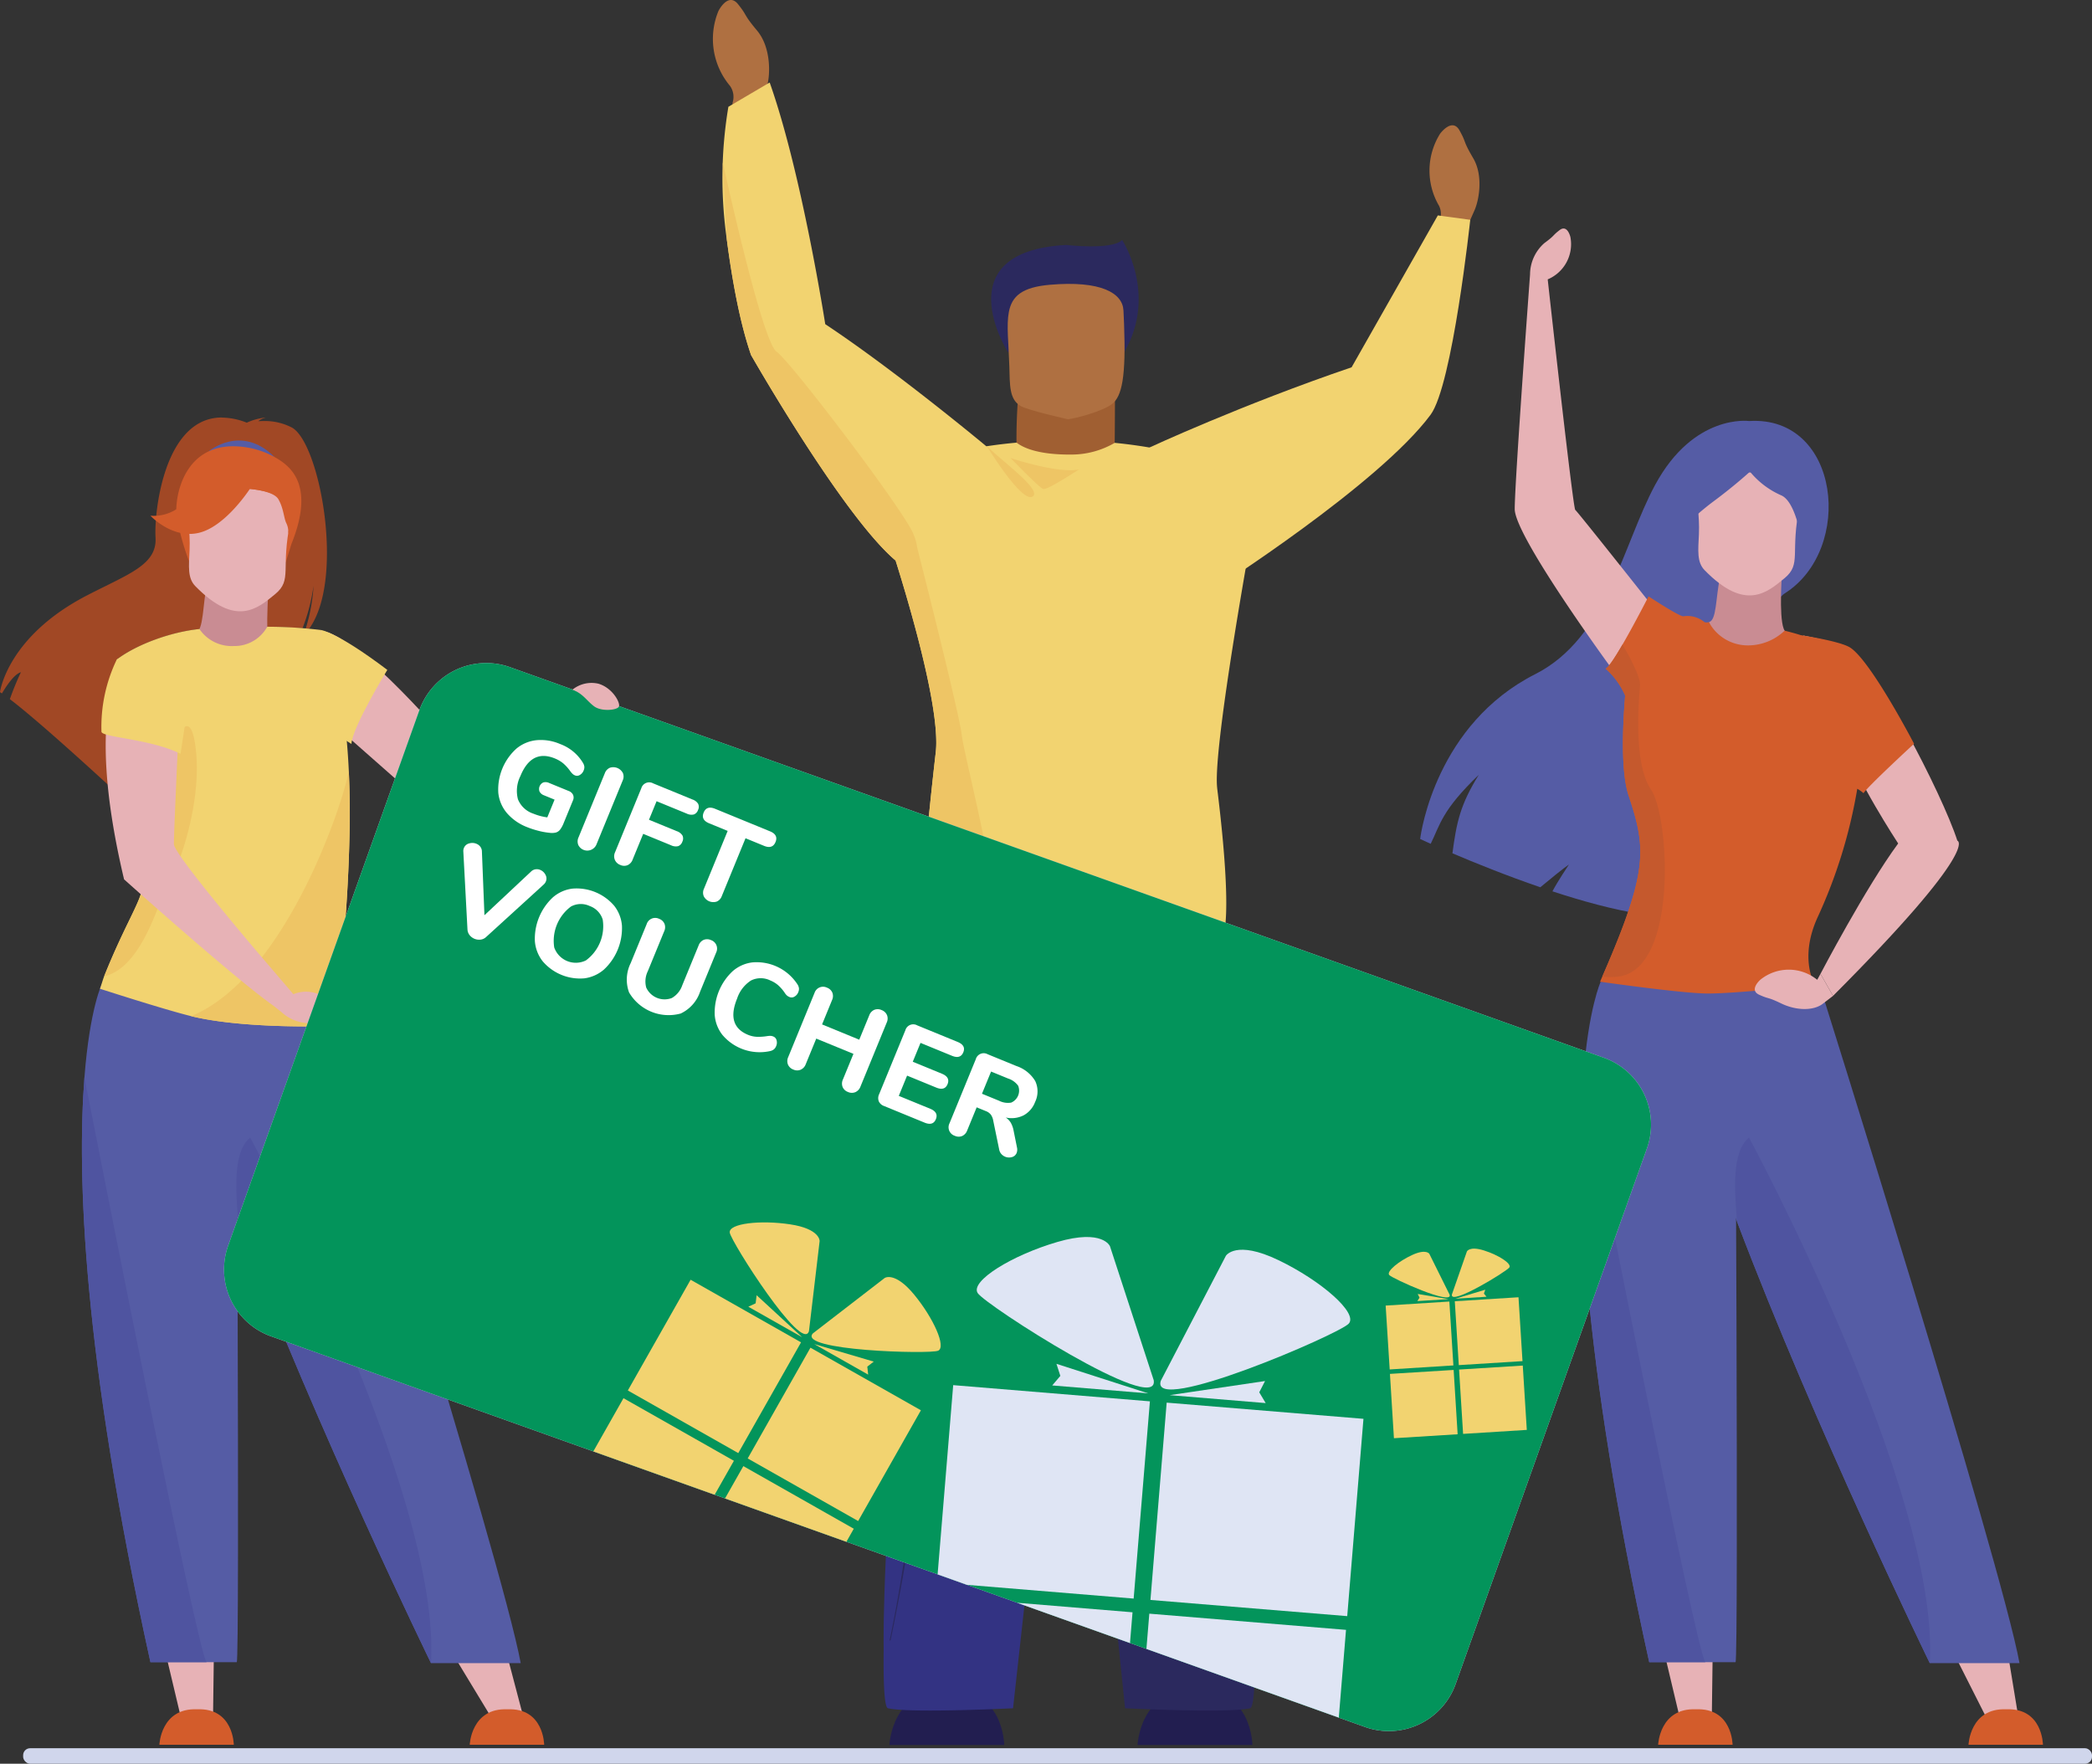 <svg xmlns="http://www.w3.org/2000/svg" xmlns:xlink="http://www.w3.org/1999/xlink" width="368.935" height="311.037" viewBox="0 0 368.935 311.037"><rect x="0" y="0" width="368.935" height="311.037" fill="#333333" stroke="none"/><defs><linearGradient id="a" x1="-4.996" y1="-13.608" x2="-4.992" y2="-13.608" gradientUnits="objectBoundingBox"><stop offset="0" stop-color="#c5592d"/><stop offset="0.856" stop-color="#a14825"/><stop offset="1" stop-color="#a14825"/></linearGradient><linearGradient id="b" x1="-24.395" y1="-70.753" x2="-24.38" y2="-70.753" gradientUnits="objectBoundingBox"><stop offset="0" stop-color="#e7b2b6"/><stop offset="0.083" stop-color="#e7b2b6"/><stop offset="0.966" stop-color="#ca8d94"/><stop offset="1" stop-color="#c98c93"/></linearGradient><linearGradient id="c" x1="-43.66" y1="-70.083" x2="-43.646" y2="-70.083" xlink:href="#b"/></defs><g transform="translate(-88.689 -132.286)"><rect width="364.853" height="2.731" rx="1.227" transform="translate(92.771 440.592)" fill="#d0d6ec"/><path d="M116.794,419.173l3.789,15.958,5.676-.031.208-15.927Z" fill="#e7b2b6"/><path d="M123.461,433.725c-6.421-.278-6.667,6.252-6.667,6.252h13.127S129.881,433.447,123.461,433.725Z" fill="#d35c2b"/><path d="M166.054,419.853l9.262,15.278,5.676-.031-4.57-17.347Z" fill="#e7b2b6"/><path d="M178.193,433.725c-6.42-.278-6.666,6.252-6.666,6.252h13.127S184.613,433.447,178.193,433.725Z" fill="#d35c2b"/><path d="M127.812,205.915c-10.242,0-11.959,16.857-11.695,21.149.3,4.846-4.76,6.429-12.131,10.247-14.062,7.285-15.3,17.04-15.3,17.04q.163.1.345.222c.7-1.182,2.134-3.4,3.345-3.737a50.428,50.428,0,0,0-1.948,4.746c4.149,3.156,11.91,10.148,17.319,15.106a7.938,7.938,0,0,1,.368-3.072l.668,4.024c2.894,2.661,4.89,4.533,4.89,4.533a4.6,4.6,0,0,1,.645-2.127c-.02-.295-.042-.59-.065-.883a108.72,108.72,0,0,0-4.974-24.568c3.569-2.707,9.754-4.882,14.7-5.39a6.622,6.622,0,0,0,5.685,3.017l.221,0a7.255,7.255,0,0,0,6.3-3.4c2.6.07,4.494.163,5.858.252a32.966,32.966,0,0,0,1.94-7.479,31.575,31.575,0,0,1-1.375,7.518l.605.047c6.331-8.759,1.9-32.663-3.018-35.459a10.336,10.336,0,0,0-5.053-1.164c-.315,0-.616.01-.9.026a2.783,2.783,0,0,1,1.254-.595,1.515,1.515,0,0,0-.23-.015,10.619,10.619,0,0,0-3.061.874,12.246,12.246,0,0,0-4.4-.9Z" fill="url(#a)"/><path d="M136.563,247.479c-1.31-.609-.5-11.757-.5-11.757l-10.863-.539c-.771,3.651-.6,8.371-1.98,8.644-.045.01,2.082,4.229,5.334,5.118C132.012,249.889,136.611,247.5,136.563,247.479Z" fill="url(#b)"/><path d="M125.476,211.891s5.732-4.91,11.617.98C137.093,212.871,133.41,211.814,125.476,211.891Z" fill="#555ca5"/><path d="M122.032,231.276a45.81,45.81,0,0,1-2.163-7.773c-.527-2.962.982-13.944,12.018-12.363a15,15,0,0,1,6.218,2.351c2.4,1.618,5.854,5.112,1.988,14.7l-1.005,3.237Z" fill="#d35c2b"/><path d="M137.2,237.075c-3.069,2.523-6.9,5.9-14.061-1.418-1.4-1.433-1.147-3.454-1.016-6.376.154-3.458-.518-5.632.016-7.592.636-2.345,2.751-3.267,7-3.317,7.8-.093,11.591,1.949,10.782,5.757C138.118,232.628,140.322,234.509,137.2,237.075Z" fill="#e7b2b6"/><path d="M140.3,217.824c-1.185-1.314-5.661-.106-7.376.42h0c-2.342-3.944-9.34-.913-10.72,1.289a7.347,7.347,0,0,1-6.984,3.7s3.9,4.213,8.67,2.988c4.209-1.083,8.031-6.472,8.864-7.715,1.221.118,4.287.537,5.031,1.823.934,1.615.95,3.345,1.414,4.251a3.349,3.349,0,0,1,.3,1.872S141.763,219.45,140.3,217.824Z" fill="#d35c2b"/><path d="M130.44,425.413H115.215c-11.983-54.463-12.944-86.114-11.637-103.1.947-12.3,3.124-16.618,3.124-16.618l23.654-.284s.642,120,.084,120Z" fill="#555ca5"/><path d="M180.524,425.588H164.7s-20.2-41.417-34-77.859c-6.284-16.6-11.239-32.165-12.351-42.314h26.733s32.143,102.206,35.438,120.173Z" fill="#555ca5"/><path d="M164.7,425.588s-20.2-41.417-34-77.859c-.393-5.052-1.052-12.307,2.116-14.83C132.82,332.9,166.474,395.212,164.7,425.588Z" fill="#4f54a0"/><path d="M125.117,425.413h-9.9c-11.983-54.463-12.944-86.114-11.637-103.1C106.551,337.452,123.538,423.693,125.117,425.413Z" fill="#4f54a0"/><path d="M150.376,275.332q0,.777,0,1.559a278.967,278.967,0,0,1-2.83,36.337s-14.8.58-24.482-1.582c-.209-.047-.436-.1-.677-.16-4.828-1.188-16.072-4.831-16.072-4.831.286-.752.464-1.5.743-2.2,3.612-9.01,6.354-12.959,6.782-15.73a68.3,68.3,0,0,0,.416-15.567,108.72,108.72,0,0,0-4.974-24.568c3.569-2.707,9.625-4.868,14.574-5.376a6.866,6.866,0,0,0,6.035,3,6.576,6.576,0,0,0,5.926-3.4,79.9,79.9,0,0,1,9.455.573c3.086,6.227,4.479,15.3,4.932,24.848.112,2.35.164,4.726.172,7.1Z" fill="#f2d370"/><path d="M168.771,264.3s-17.054-20.259-23.5-20.786l1.1,15.481,20.236,17.843,29.469-20.023-2.98-2.229Z" fill="#e7b2b6"/><path d="M156.994,250.423s-6.263,10.255-6.323,13.067l-4.816-3.073-.582-17.03S147.991,243.623,156.994,250.423Z" fill="#f2d370"/><path d="M121.664,260.349c-1.436,0-3.183,5.42-3.311,5.881,0,0-1.75,2.82-4.1,6.933.161,2.049.253,4.15.253,6.268a61.388,61.388,0,0,1-.669,9.3c-.428,2.771-3.17,6.72-6.782,15.73,7.009-1.589,9.826-14.23,11.295-16.31,1.642-2.326,6-13.949,4.865-23.748-.347-3-.921-4.053-1.554-4.053Z" fill="#eec565"/><path d="M150.2,268.235c-1.054,5.966-11.289,36.541-27.817,43.251.241.06.468.113.677.16,6.3,1.407,14.768,1.653,19.914,1.653,2.762,0,4.568-.071,4.568-.071a278.967,278.967,0,0,0,2.83-36.337c0-.26,0-.521,0-.781s0-.519,0-.778h0c-.012-2.373-.065-4.75-.172-7.1Z" fill="#eec565"/><path d="M147.964,310.1c-3.5-4.493-7.529-2.474-7.529-2.474l-6.694-7.836c-6.052-7.167-14.063-16.9-14.372-18.544-.139-.743,1.578-36.234,1.578-36.234a52.965,52.965,0,0,0-10.124,3.62s-7.688,7.368-.255,38.729c0,0,9.891,8.877,18.087,15.737h0l0,0c3.279,2.745,6.285,5.164,8.278,6.565l1.357,1.076a7.392,7.392,0,0,0,5.719,1.956c2.411-.436,1.809-.1,3.528-.377S147.964,310.1,147.964,310.1Z" fill="#e7b2b6"/><path d="M106.583,261.315c-.015,1.013,8.622,1.252,13.95,3.906l3.323-22c-.021.009-9.66,2.892-14.574,5.375a27.318,27.318,0,0,0-2.7,12.721Z" fill="#f2d370"/><path d="M403.433,236.931c-6.434,4.062-13.4,56.118-13.4,56.118-5.73,2.439-17.052-.121-27.565-3.574.9-1.724,2.834-4.613,2.91-4.727-1.008.689-3.4,2.632-5.046,4.009-5.995-2.054-11.572-4.316-15.5-5.99.725-5.449,1.363-8.55,4.647-13.839-6.554,6.282-6.833,8.843-8.479,12.165-1.19-.533-1.857-.847-1.857-.847.142-1.283,2.909-20.275,20.3-29.077,12.66-6.41,15.454-22.852,21.13-33.36,6.83-12.646,16.576-11.274,16.576-11.274C413.239,205.538,415.71,229.182,403.433,236.931Z" fill="#555ca5"/><path d="M403.657,243.708c-1.309-.611-.78-9.066-.78-9.066l-10.863-.539c-.772,3.652-.577,7.613-1.953,7.887-.045.008,2.054,4.987,5.307,5.875C398.828,248.809,403.706,243.73,403.657,243.708Z" fill="url(#c)"/><path d="M403.379,234.271c-3.069,2.523-6.9,5.9-14.062-1.418-1.4-1.433-1.147-3.454-1.015-6.376.153-3.458-.518-5.632.015-7.592.637-2.345,2.752-3.268,7-3.318,7.8-.092,11.591,1.949,10.782,5.758C404.3,229.824,406.5,231.705,403.379,234.271Z" fill="#e7b2b6"/><path d="M406.714,244.366s6.292,1.215,7.81,2.082c4.613,2.636,16.634,25.685,19.352,34.087,0,0,4.366,1.033-21.925,27.38l-2.209-3.891s7.968-15.219,13.7-22.991c0,0-7.783-11.865-9.426-17.8S406.714,244.366,406.714,244.366Z" fill="#e7b2b6"/><path d="M366.495,222.21c-.41-.285-4.859-40.657-4.859-40.657a6.726,6.726,0,0,0,4-7.467s-.52-2.28-1.9-1.221-.727.852-2.7,2.3a7.392,7.392,0,0,0-2.514,5.5s-.153,2.084-.389,5.32l0,.014c-.748,10.317-2.314,32.321-2.314,36.058,0,4.911,17.626,28.866,17.626,28.866l7.471-10.7S366.9,222.495,366.495,222.21Z" fill="#e7b2b6"/><path d="M406.351,212.789c-1.962-2.332-6.456.49-8.339,1.844-1.108-.413-8.446-2.992-12.855-.693-4.779,2.49-3.442,16.688-3.442,16.688,0-1.743,4.857-6.726,9.216-9.964,2.955-2.194,5.221-4.158,6.375-5.2a14.765,14.765,0,0,0,5.457,4.154c3.362,1.351,4.234,12.109,4.234,12.109C409.76,227.9,408.865,215.777,406.351,212.789Z" fill="#555ca5"/><path d="M381.112,419.173l3.79,15.958,5.675-.031.209-15.927Z" fill="#e7b2b6"/><path d="M430.891,419.173l8.067,15.958,5.676-.031-2.617-15.927Z" fill="#e7b2b6"/><path d="M387.78,433.725c-6.421-.278-6.668,6.252-6.668,6.252H394.24S394.2,433.447,387.78,433.725Z" fill="#d35c2b"/><path d="M442.512,433.725c-6.42-.278-6.667,6.252-6.667,6.252h13.128S448.933,433.447,442.512,433.725Z" fill="#d35c2b"/><path d="M394.759,425.413H379.533c-11.982-54.463-12.944-86.114-11.636-103.1.946-12.3,3.081-16.9,3.081-16.9h23.7S395.317,425.413,394.759,425.413Z" fill="#555ca5"/><path d="M444.841,425.588H429.018s-20.2-41.417-33.995-77.859c-6.285-16.6-11.24-32.165-12.351-42.314h26.734S441.548,407.621,444.841,425.588Z" fill="#555ca5"/><path d="M429.018,425.588s-20.2-41.417-33.995-77.859c-.394-5.052-1.053-12.307,2.115-14.83C397.138,332.9,430.793,395.212,429.018,425.588Z" fill="#4f54a0"/><path d="M389.436,425.413h-9.9c-11.982-54.463-12.944-86.114-11.636-103.1C370.87,337.452,387.856,423.693,389.436,425.413Z" fill="#4f54a0"/><path d="M426.242,263.448s-8.075,7.438-8.915,8.718a5.966,5.966,0,0,0-1.1-.775,89.354,89.354,0,0,1-7.052,22.792c-3.268,7.285-.391,11.818-.391,11.818s-14.43,1.567-19.156,1.493c-4.753-.072-18.764-2.08-18.764-2.08.134-.306.268-.61.4-.91,2.133-4.889,3.679-8.762,4.745-11.985,3.009-9.087,2.2-13-.1-19.917-1.388-4.19-1.067-12.16-.614-17.66a13.638,13.638,0,0,0-3.449-4.745c.488-.164,1.682-2.005,2.979-4.24.379-.655.767-1.342,1.151-2.032,1.786-3.218,3.443-6.466,3.443-6.466s5.485,3.606,6.144,3.509A4.735,4.735,0,0,1,389.285,242a1.287,1.287,0,0,0,.775-.01A7.771,7.771,0,0,0,397.1,246.1a9.311,9.311,0,0,0,6.313-2.593c1.038.252,2,.521,2.894.8,0,0,6.854,1.029,8.647,2.167C418.61,248.784,426.242,263.448,426.242,263.448Z" fill="#d35c2b"/><path d="M409.742,304.024l-.579,1.052a7.952,7.952,0,0,0-10.012-.025s-2.09,1.809-.217,2.663,1.291.285,3.9,1.541,5.633,1.323,7.287.067l1.83-1.407Z" fill="#e7b2b6"/><path d="M373.892,304.53a12.068,12.068,0,0,1-2.631-.026c2.133-4.889,3.679-8.762,4.745-11.985,3.009-9.087,2.2-13-.1-19.917-1.388-4.19-1.067-12.16-.614-17.66a13.638,13.638,0,0,0-3.449-4.745c.488-.164,1.682-2.005,2.979-4.24,0,0,3.261,5.41,3.1,7.237s-1.311,13.617,1.938,18.349S384.726,303.518,373.892,304.53Z" fill="#c5592d"/><path d="M217.561,154.385l.326-4.011a3.342,3.342,0,0,0-.472-2.96,12.873,12.873,0,0,1-2.015-13.209s1.69-3.368,3.447-1.18.809,1.611,3.344,4.639,2.308,7.823,1.826,9.569L222.9,151.62Z" fill="#af7041"/><path d="M341.507,175.147l.94-3.714a3.186,3.186,0,0,0,.024-2.855,12.255,12.255,0,0,1,.193-12.721s2.117-2.9,3.422-.565.5,1.641,2.407,4.884.935,7.71.2,9.274l-1.745,3.943Z" fill="#af7041"/><path d="M255.825,430.375c-9.9-.428-10.282,9.644-10.282,9.644h20.246S265.727,429.947,255.825,430.375Z" fill="#221e50"/><path d="M299.588,430.375c-9.9-.428-10.281,9.644-10.281,9.644h20.246S309.491,429.947,299.588,430.375Z" fill="#221e50"/><path d="M285.459,212.96a.22.22,0,0,1-.213-.223c.074-5.7.074-10.85.074-10.85l-16.774-2.741a92.838,92.838,0,0,0-.542,13.66.2.2,0,0,1-.2.2c-.882.012,18.149-.028,17.65-.046Z" fill="#a05f32"/><path d="M266.4,194.309s-11.2-17.656,10.3-18.824c0,0,8.065.949,9.891-.877,0,0,6.256,9.507.414,19.7S266.4,194.309,266.4,194.309Z" fill="#2b295e"/><path d="M284.822,203.521c-1.631,1.283-6.409,2.557-7.791,2.706,0,0-7.087-1.58-8.375-2.358-2-1.209-1.867-3.657-1.968-7.06-.124-4.028-.529-7.192-.079-9.515.534-2.777,2.3-4.357,7.227-4.787,9.052-.785,12.823,1.481,12.981,4.517.041.814.079,1.592.105,2.327C287.284,198.816,286.537,202.172,284.822,203.521Z" fill="#af7041"/><path d="M291.392,211.213s16.268-7.555,35.657-14.152l15.209-26.786,5.716.776s-3.115,29.149-7,34.385c-9.147,12.327-38.21,30.827-38.21,30.827Z" fill="#f2d370"/><path d="M282.337,292.172s-.231,2.12-.589,5.447c-.523,4.855-1.319,12.281-2.068,19.448-.815,7.761-1.576,15.219-1.882,18.77-.1,1.157-.343,3.538-.694,6.814l-.013.115c-2.41,22.529-9.747,86.647-9.747,86.647s-18.2.88-22.054,0c-2.823-.642,2.746-76.617,5.925-117.178,1.157-14.795,2-24.878,2-24.878l29.123,4.815Z" fill="#333383"/><path d="M303.322,289.671s9.685,142.97,5.832,143.874-22.054,0-22.054,0-9.61-92.809-10.394-102.155-4.6-39.145-4.6-39.145Z" fill="#2b295e"/><path d="M303.343,271.28c2.929,23.729.955,26.264.955,26.264H252.026a.168.168,0,0,1-.283-.008c-.235-.285-.515-1.449-.4-5.551.121-4.521.717-12.612,2.373-27.035a15.5,15.5,0,0,0,.09-1.755c0-5.136-1.876-13.436-3.87-20.8-1.03-3.817-2.094-7.378-2.942-10.116-.126-.4-.243-.781-.357-1.144-9.277-7.823-25.489-36.233-25.489-36.233-1.938-5.579-3.311-13.012-4.274-20.329a76.082,76.082,0,0,1,.27-23.456l7.281-4.282c5.642,15.889,9.8,42.618,9.8,42.618,12.469,8.255,28.369,21.5,28.407,21.535l.1-.013.067-.01c1.623-.24,3.247-.445,5.175-.616,1.321,1.028,4.149,2.148,9.641,2.1a15.159,15.159,0,0,0,7.662-2.066,86.584,86.584,0,0,1,16.345,3.209l8.314,10.118s-7.457,40.519-6.588,47.561Z" fill="#f2d370"/><path d="M216.167,160.933c0,.109-.007.221-.009.333l.712,13.311c.963,7.317,2.336,14.75,4.274,20.329,0,0,16.212,28.41,25.489,36.233.109.351.226.721.346,1.108,0,.012.007.024.011.036.848,2.738,1.912,6.3,2.942,10.116h0c1.994,7.36,3.87,15.66,3.87,20.8h0a15.5,15.5,0,0,1-.09,1.755c-1.656,14.423-2.252,22.514-2.373,27.035l.4,5.551c3.944-.121,9.691-.426,11.684-1.178,3.145-1.186-4.682-30.476-5.12-34.423s-7.869-33.1-7.869-33.1h0a8.429,8.429,0,0,0-.681-2.412c-1.535-3.946-21.486-30.255-24.118-32.13-2.519-1.8-8.936-30.907-9.472-33.355Z" fill="#eec565"/><path d="M282.337,297.855v18.789a5.54,5.54,0,0,0-2.657,1.233,2.7,2.7,0,0,0-.836,1.477c-.438,2.256-1.74,24.864-1.74,24.864l-.013.116c-2.41,23.2-9.747,89.21-9.747,89.21s-18.2.9-22.054,0c-2.823-.661,2.746-78.883,5.925-120.642l.811-15.132,29.722.083Z" fill="#333383"/><path d="M254.346,306.629a13.925,13.925,0,0,0,12.318-6.72,14.534,14.534,0,0,1-12.63,6.245l-.008.473C254.133,306.629,254.241,306.629,254.346,306.629Z" fill="#221e50"/><path d="M245.739,421.589a380.036,380.036,0,0,0,6-38.224c.223-2.108.439-4.276.641-6.445.223-2.393.432-4.816.622-7.2a9.409,9.409,0,0,0-.354-2.661,9.093,9.093,0,0,1-.337-2.419c.648-9.065.8-17.352.936-24.661q.053-2.877.111-5.635c.381-16.623.662-26.046.671-26.139-.009.093-.886,9.492-1.266,26.138q-.063,2.763-.112,5.637c-.135,7.3-.289,15.58-.934,24.631a9.415,9.415,0,0,0,.349,2.583,9,9,0,0,1,.34,2.492c-.188,2.383-.4,4.8-.62,7.192-.2,2.167-.418,4.333-.641,6.44-1.463,13.771-3.194,27.12-5.575,38.285Z" fill="#2b295e"/><path d="M262.794,210.969h0l-.067.01c1.376,2.2,5.757,8.972,7.7,8.972a.668.668,0,0,0,.38-.11c1.761-1.173-5.928-6.6-8.01-8.872Z" fill="#eec565"/><path d="M266.9,213.047s5.059,5.26,5.772,5.479a.263.263,0,0,0,.074.009c.957,0,6.23-3.463,6.23-3.463a7.515,7.515,0,0,1-1.551.141c-3.946,0-10.175-2.025-10.525-2.166Z" fill="#eec565"/><path d="M329.412,436.841,136.5,367.954a12.51,12.51,0,0,1-7.574-15.989l33.725-94.446a12.509,12.509,0,0,1,15.988-7.574l192.913,68.886a12.51,12.51,0,0,1,7.576,15.988L345.4,429.267A12.511,12.511,0,0,1,329.412,436.841Z" fill="#d0d6ec"/><path d="M379.127,334.819,345.4,429.267a12.51,12.51,0,0,1-15.988,7.574L136.5,367.954a12.509,12.509,0,0,1-7.574-15.988l33.727-94.447a12.505,12.505,0,0,1,15.986-7.574l192.915,68.887A12.509,12.509,0,0,1,379.127,334.819Z" fill="#03945b"/><path d="M288.616,414.2l-29.395-2.422-5.18-1.85,2.749-33.37,34.691,2.858Z" fill="#dfe5f4"/><path d="M287.97,422.042l-19.889-7.1,20.336,1.676Z" fill="#dfe5f4"/><rect width="34.901" height="34.808" transform="matrix(0.082, -0.997, 0.997, 0.082, 291.576, 414.441)" fill="#dfe5f4"/><path d="M324.792,435.191l-33.927-12.115.511-6.216,34.691,2.856Z" fill="#dfe5f4"/><path d="M292.157,375.7l-7.717-23.63s-1.244-3.1-9.267-.763-15.4,6.9-14.072,9.005S293.129,382.113,292.157,375.7Z" fill="#dfe5f4"/><path d="M293.4,375.8l11.479-22.048s1.736-2.856,9.268.763,14.062,9.323,12.409,11.187S291.4,381.971,293.4,375.8Z" fill="#dfe5f4"/><path d="M291.189,378.012,275,372.8l.686,2.128-1.431,1.685Z" fill="#dfe5f4"/><path d="M294.969,378.323l16.819-2.488-1.024,1.988,1.135,1.9Z" fill="#dfe5f4"/><rect width="11.256" height="11.286" transform="matrix(0.998, -0.063, 0.063, 0.998, 333.057, 362.528)" fill="#f2d370"/><rect width="11.257" height="11.366" transform="matrix(0.998, -0.062, 0.062, 0.998, 333.811, 374.576)" fill="#f2d370"/><rect width="11.257" height="11.286" transform="translate(345.249 361.764) rotate(-3.582)" fill="#f2d370"/><rect width="11.256" height="11.367" transform="translate(346.004 373.811) rotate(-3.58)" fill="#f2d370"/><path d="M344.335,360.606l-3.573-7.2s-.543-.935-3,.188-4.6,2.925-4.083,3.538S344.944,362.611,344.335,360.606Z" fill="#f2d370"/><path d="M344.737,360.58l2.646-7.59s.422-.995,3-.188,4.935,2.327,4.492,3S344.382,362.647,344.737,360.58Z" fill="#f2d370"/><path d="M344.132,361.39l-5.422-.911.319.649-.38.605Z" fill="#f2d370"/><path d="M345.356,361.313l5.265-1.581-.234.683.451.554Z" fill="#f2d370"/><rect width="22.449" height="22.389" transform="translate(199.41 377.501) rotate(-60.451)" fill="#f2d370"/><path d="M218.117,389.9l-3.393,5.987-21.4-7.643,5.319-9.383Z" fill="#f2d370"/><rect width="22.449" height="22.39" transform="matrix(0.493, -0.87, 0.87, 0.493, 220.549, 389.485)" fill="#f2d370"/><path d="M239.258,401.881l-1.3,2.3-21.406-7.643,3.23-5.7Z" fill="#f2d370"/><path d="M231.355,367.028l1.88-15.878s.111-2.147-5.205-2.949-10.85-.135-10.646,1.454S230.189,371.033,231.355,367.028Z" fill="#f2d370"/><path d="M232.055,367.424l12.658-9.767s1.784-1.2,5.2,2.95,5.689,9.24,4.22,9.881S229.218,370.482,232.055,367.424Z" fill="#f2d370"/><path d="M230.166,368.115l-8.041-7.413-.176,1.428-1.289.6Z" fill="#f2d370"/><path d="M232.288,369.318l10.491,3.091-1.136.884.151,1.412Z" fill="#f2d370"/><path d="M189.632,253.921a5.357,5.357,0,0,1,4.607-1.059c2.491.748,3.856,3.34,3.61,4.005s-3.049.954-4.357,0S191.505,254.577,189.632,253.921Z" fill="#e7b2b6"/><path d="M189.75,272.455a1.209,1.209,0,0,1-.02.993l-1.614,3.936a5.009,5.009,0,0,1-.644,1.2,1.5,1.5,0,0,1-.743.52,2.977,2.977,0,0,1-1.15.046,12.347,12.347,0,0,1-1.963-.357,15.494,15.494,0,0,1-1.987-.648,8.939,8.939,0,0,1-3.554-2.485,6.54,6.54,0,0,1-1.508-3.564,9.714,9.714,0,0,1,3.177-7.774,6.58,6.58,0,0,1,3.551-1.5,8.5,8.5,0,0,1,4.178.677,7.838,7.838,0,0,1,4.045,3.357,1.634,1.634,0,0,1,.225.658,1.464,1.464,0,0,1-.127.654,1.538,1.538,0,0,1-.66.779.937.937,0,0,1-.851.087,1.4,1.4,0,0,1-.44-.275,3.667,3.667,0,0,1-.408-.473,7.583,7.583,0,0,0-1.247-1.385,5.57,5.57,0,0,0-1.463-.858q-4.116-1.689-6.079,3.094a5.853,5.853,0,0,0-.435,4.111,4.413,4.413,0,0,0,2.731,2.534,9.894,9.894,0,0,0,2.445.65l1.283-3.128-1.857-.761a1.439,1.439,0,0,1-.792-.656,1.265,1.265,0,0,1,.662-1.613,1.437,1.437,0,0,1,1.024.089l3.45,1.415A1.369,1.369,0,0,1,189.75,272.455Z" fill="#fff"/><path d="M190.667,281.282a1.681,1.681,0,0,1,.048-1.324l4.643-11.32a1.651,1.651,0,0,1,.887-.956,1.912,1.912,0,0,1,2.3.944,1.644,1.644,0,0,1-.04,1.3l-4.642,11.32a1.76,1.76,0,0,1-3.2.033Z" fill="#fff"/><path d="M197.119,283.917a1.663,1.663,0,0,1,.033-1.319l4.635-11.3a1.445,1.445,0,0,1,2.078-.869l6.94,2.847a1.876,1.876,0,0,1,1.005.766,1.257,1.257,0,0,1-.025,1.1,1.228,1.228,0,0,1-.744.779,1.886,1.886,0,0,1-1.254-.16l-5.307-2.178-1.341,3.27,4.9,2.011a1.884,1.884,0,0,1,1.005.766,1.26,1.26,0,0,1-.025,1.1,1.237,1.237,0,0,1-.744.779,1.887,1.887,0,0,1-1.254-.161l-4.9-2.011-1.863,4.539a1.708,1.708,0,0,1-.884.981,1.615,1.615,0,0,1-1.295-.036A1.665,1.665,0,0,1,197.119,283.917Z" fill="#fff"/><path d="M212.8,290.337a1.634,1.634,0,0,1,.031-1.309l4.187-10.209-3.269-1.342q-1.492-.612-.963-1.9.521-1.27,2.014-.658l9.686,3.973q1.493.612.972,1.883-.531,1.291-2.024.679l-3.268-1.34-4.188,10.209a1.649,1.649,0,0,1-.888.957,1.9,1.9,0,0,1-2.29-.939Z" fill="#fff"/><path d="M183.1,285.593a1.544,1.544,0,0,1,.855.1,1.806,1.806,0,0,1,.925.851,1.345,1.345,0,0,1,.078,1.187,1.516,1.516,0,0,1-.391.548L174.4,297.547a1.714,1.714,0,0,1-.959.443,2.147,2.147,0,0,1-1.937-.794,1.734,1.734,0,0,1-.373-.99l-.73-13.736a1.392,1.392,0,0,1,.1-.643,1.341,1.341,0,0,1,.918-.8,1.9,1.9,0,0,1,1.294.061,1.584,1.584,0,0,1,.691.53,1.422,1.422,0,0,1,.274.855l.445,11.215,8.191-7.672A1.439,1.439,0,0,1,183.1,285.593Z" fill="#fff"/><path d="M184.386,301.8a6.547,6.547,0,0,1-1.368-3.531,9.977,9.977,0,0,1,3.17-7.729,6.487,6.487,0,0,1,3.45-1.543A8.731,8.731,0,0,1,197,292.014a6.492,6.492,0,0,1,1.373,3.521,9.982,9.982,0,0,1-3.17,7.728,6.569,6.569,0,0,1-3.455,1.554,8.649,8.649,0,0,1-7.365-3.021Zm7.624-.138a7.485,7.485,0,0,0,2.969-7.21,3.691,3.691,0,0,0-2.3-2.39,3.653,3.653,0,0,0-3.3.093,7.553,7.553,0,0,0-2.949,7.219,4.038,4.038,0,0,0,5.58,2.288Z" fill="#fff"/><path d="M199.624,307.292a6.553,6.553,0,0,1,.286-5.152l2.83-6.9a1.575,1.575,0,0,1,2.191-.916,1.617,1.617,0,0,1,.947.883,1.677,1.677,0,0,1-.051,1.3l-2.889,7.043a4.123,4.123,0,0,0-.282,2.9,3.562,3.562,0,0,0,4.514,1.839,4.1,4.1,0,0,0,1.842-2.25L211.9,299a1.674,1.674,0,0,1,.877-.961,1.615,1.615,0,0,1,1.295.035,1.578,1.578,0,0,1,.915,2.192l-2.83,6.9a6.545,6.545,0,0,1-3.42,3.855,8.082,8.082,0,0,1-9.114-3.727Z" fill="#fff"/><path d="M216.113,314.821a6.434,6.434,0,0,1-1.378-3.535,9.993,9.993,0,0,1,3.174-7.738,6.461,6.461,0,0,1,3.46-1.54,8.594,8.594,0,0,1,8,3.941,1.645,1.645,0,0,1,.224.658,1.459,1.459,0,0,1-.127.656,1.517,1.517,0,0,1-.661.777.951.951,0,0,1-.869.08,1.72,1.72,0,0,1-.466-.273,2.123,2.123,0,0,1-.371-.448,7.379,7.379,0,0,0-1.182-1.369,4.969,4.969,0,0,0-1.377-.836,3.833,3.833,0,0,0-3.409.005,6.026,6.026,0,0,0-2.448,3.181q-1.97,4.8,1.925,6.4a4.6,4.6,0,0,0,1.507.347,9.526,9.526,0,0,0,1.864-.119,3.155,3.155,0,0,1,.607-.045,1.54,1.54,0,0,1,.495.119.957.957,0,0,1,.563.668,1.529,1.529,0,0,1-.076,1.018,1.436,1.436,0,0,1-.384.561,1.625,1.625,0,0,1-.607.3,8.593,8.593,0,0,1-8.465-2.812Z" fill="#fff"/><path d="M245.114,311.3a1.65,1.65,0,0,1-.04,1.3l-4.643,11.321a1.692,1.692,0,0,1-.892.967,1.632,1.632,0,0,1-1.308-.03,1.613,1.613,0,0,1-.945-.883,1.7,1.7,0,0,1,.057-1.32l1.855-4.519-6.559-2.692-1.854,4.521a1.683,1.683,0,0,1-.891.966,1.6,1.6,0,0,1-1.288-.022,1.65,1.65,0,0,1-.957-.887,1.689,1.689,0,0,1,.048-1.324l4.643-11.32a1.579,1.579,0,0,1,2.193-.916,1.613,1.613,0,0,1,.946.884,1.67,1.67,0,0,1-.051,1.3l-1.762,4.3,6.558,2.692,1.763-4.3a1.669,1.669,0,0,1,.878-.961,1.614,1.614,0,0,1,1.293.036A1.647,1.647,0,0,1,245.114,311.3Z" fill="#fff"/><path d="M243.665,326.5a1.588,1.588,0,0,1,.063-1.247l4.627-11.279a1.443,1.443,0,0,1,2.077-.869l7.143,2.93q1.492.612,1,1.822-.506,1.233-2,.62l-5.549-2.276-1.366,3.328,5.145,2.112q1.492.612.989,1.843-.5,1.211-1.99.6l-5.145-2.111-1.465,3.572,5.549,2.275q1.492.614.988,1.844-.5,1.21-1.99.6l-7.143-2.93A1.587,1.587,0,0,1,243.665,326.5Z" fill="#fff"/><path d="M267.983,335.6a1.231,1.231,0,0,1-.834.742,1.82,1.82,0,0,1-1.881-.56,1.641,1.641,0,0,1-.374-.812l-1.041-5.048a2.587,2.587,0,0,0-.416-1.055,2,2,0,0,0-.873-.63l-1.635-.67-1.672,4.076a1.707,1.707,0,0,1-.885.981,1.615,1.615,0,0,1-1.3-.036,1.58,1.58,0,0,1-.927-2.22l4.635-11.3a1.444,1.444,0,0,1,2.077-.869l5.064,2.077a6.141,6.141,0,0,1,3.333,2.652,4.285,4.285,0,0,1-.022,3.7,4.439,4.439,0,0,1-2.026,2.351,4.712,4.712,0,0,1-3.15.382,2.9,2.9,0,0,1,.886.917,4.4,4.4,0,0,1,.5,1.4l.589,2.929A1.67,1.67,0,0,1,267.983,335.6Zm-.959-8.869a2.3,2.3,0,0,0,1.221-2.976,3.52,3.52,0,0,0-1.767-1.267l-3.007-1.233-1.606,3.915,3.008,1.233A3.45,3.45,0,0,0,267.024,326.733Z" fill="#fff"/></g></svg>